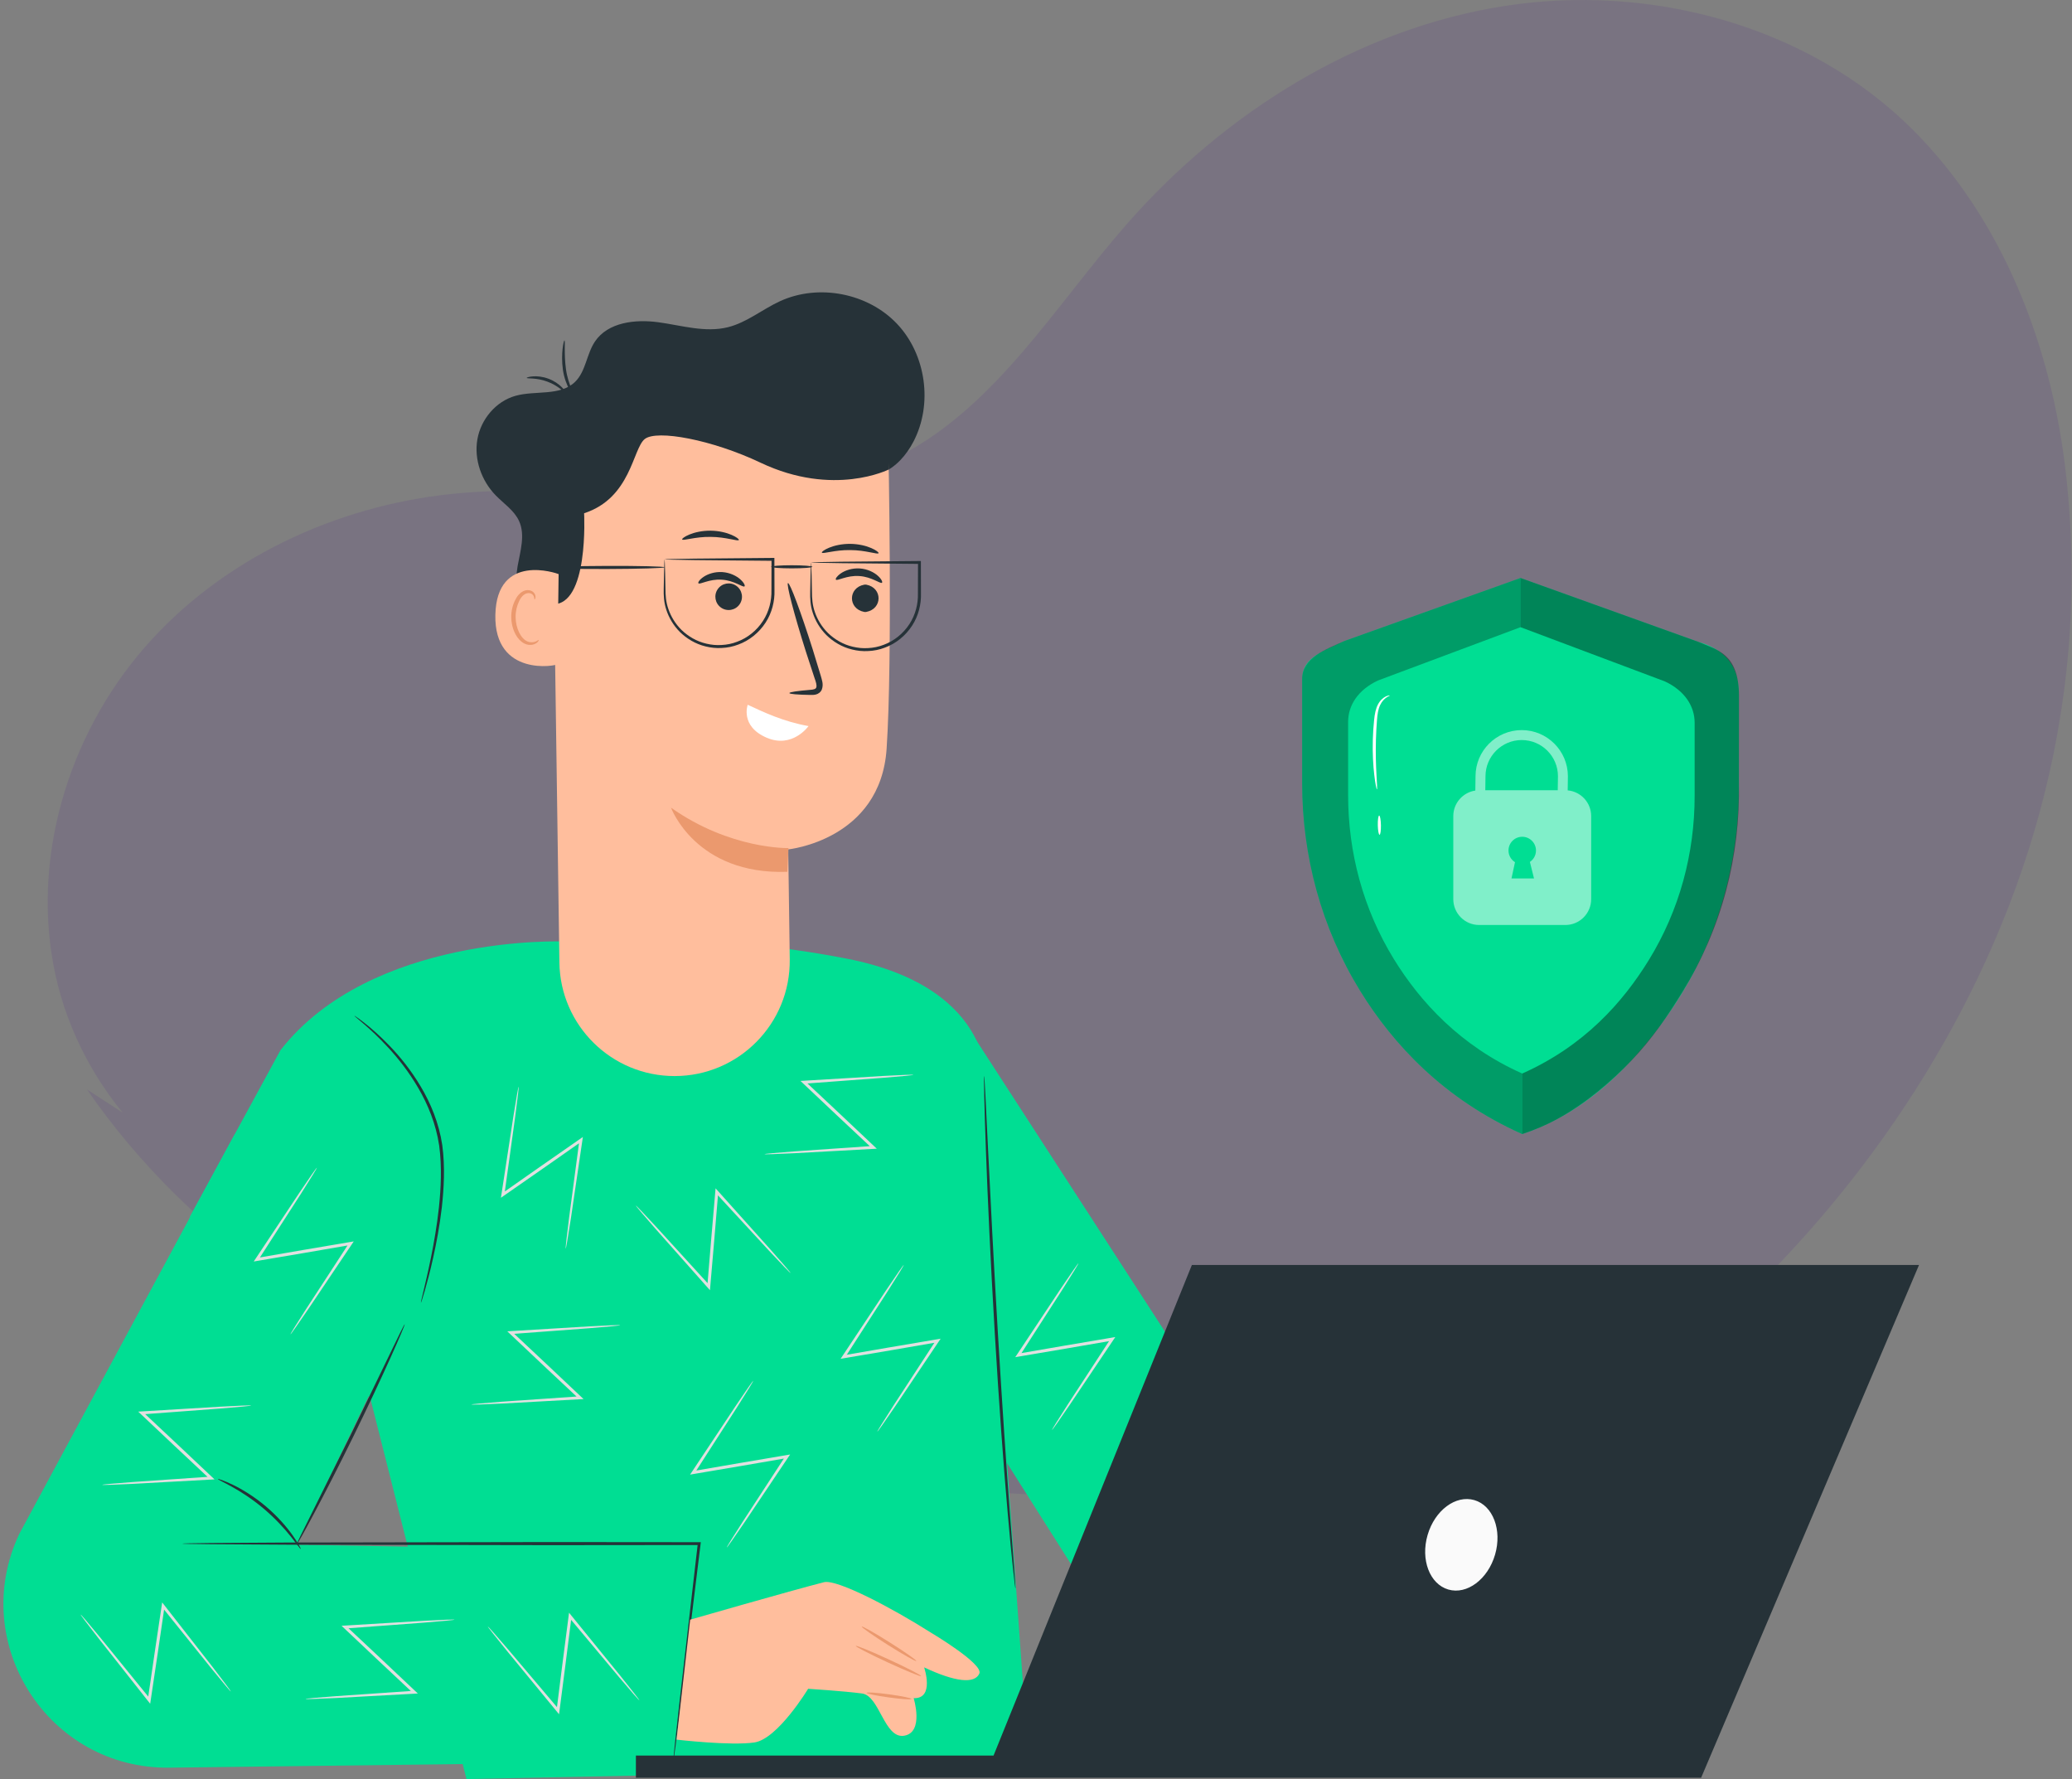 <svg width="198" height="170" viewBox="0 0 198 170" fill="none" xmlns="http://www.w3.org/2000/svg">
<rect x="0" y="0" width="198" height="170" fill="#808080" stroke="none"/>
<path d="M27.265 116.386C16.371 113.709 7.72 104.141 5.309 93.185C2.899 82.229 6.445 70.333 13.81 61.87C21.175 53.408 32.053 48.33 43.213 47.185C57.598 45.71 73.168 50.204 86.001 43.541C95.281 38.723 100.869 29.137 107.78 21.292C117.11 10.701 129.792 2.76 143.735 0.577C157.679 -1.606 172.797 2.42 182.784 12.392C191.4 20.994 196.045 33.077 197.411 45.176C202.663 91.707 169.075 126.004 150.781 136.209C137.31 143.724 116.992 143.5 101.578 142.911C84.112 142.244 66.51 140.271 50.049 134.398C33.587 128.525 18.232 118.477 8.312 104.087" fill="#3E0190" fill-opacity="0.1"/>
<path d="M35.379 133.566L18.137 116.25L26.806 100.329C35.475 89.233 53.824 89.948 53.824 89.948C53.824 89.948 66.311 88.745 80.885 91.581C95.46 94.417 94.286 104.063 94.286 104.063L96.239 139.791L98.332 168.882L44.575 169.966L35.379 133.566Z" fill="#00DE93"/>
<path d="M64.337 168.291L16.189 168.881C4.618 169.023 -3.101 156.994 1.849 146.535L22.437 108.355L41.189 121.032L28.398 147.579L67.377 148.275L64.337 168.291Z" fill="#00DE93"/>
<path d="M92.564 98.263L131.204 157.919L108.662 159.394C108.662 159.394 95.2 138.18 95.504 138.619C96.055 139.413 92.564 98.263 92.564 98.263Z" fill="#00DE93"/>
<path d="M40.223 124.459C40.213 124.456 40.232 124.35 40.276 124.152C40.331 123.922 40.399 123.636 40.481 123.288C40.66 122.537 40.919 121.452 41.192 120.102C41.462 118.752 41.751 117.136 41.948 115.329C42.13 113.524 42.245 111.515 41.968 109.446C41.661 107.383 40.886 105.514 39.974 103.954C39.063 102.387 38.037 101.102 37.106 100.093C36.175 99.083 35.352 98.328 34.767 97.83C34.182 97.329 33.849 97.062 33.864 97.042C33.87 97.034 33.96 97.091 34.126 97.208C34.29 97.329 34.541 97.494 34.84 97.74C35.452 98.214 36.3 98.949 37.259 99.949C38.218 100.948 39.272 102.233 40.21 103.815C41.148 105.389 41.948 107.291 42.263 109.403C42.544 111.514 42.418 113.541 42.22 115.358C42.007 117.177 41.696 118.796 41.397 120.145C41.098 121.494 40.806 122.574 40.593 123.316C40.487 123.687 40.399 123.974 40.334 124.167C40.271 124.361 40.233 124.462 40.223 124.459Z" fill="#263238"/>
<path d="M38.674 126.516C38.693 126.524 38.574 126.831 38.343 127.379C38.112 127.926 37.767 128.714 37.33 129.683C36.458 131.62 35.216 134.28 33.788 137.191C32.359 140.103 31.015 142.713 30.015 144.588C29.516 145.526 29.105 146.281 28.813 146.799C28.521 147.316 28.352 147.598 28.333 147.589C28.315 147.579 28.45 147.279 28.711 146.745C28.998 146.167 29.374 145.408 29.829 144.492C30.796 142.545 32.09 139.94 33.521 137.06C34.923 134.167 36.192 131.55 37.14 129.594C37.586 128.674 37.956 127.912 38.238 127.331C38.501 126.798 38.656 126.508 38.674 126.516Z" fill="#263238"/>
<path d="M64.337 168.292C64.333 168.291 64.334 168.257 64.338 168.191C64.344 168.112 64.352 168.016 64.362 167.898C64.39 167.621 64.427 167.242 64.476 166.76C64.587 165.745 64.747 164.297 64.948 162.476C65.374 158.785 65.974 153.586 66.682 147.46L66.817 147.611C62.485 147.615 57.665 147.619 52.594 147.624C42.883 147.607 34.095 147.591 27.71 147.581C24.541 147.561 21.97 147.545 20.169 147.533C19.295 147.521 18.608 147.512 18.12 147.505C17.899 147.499 17.723 147.494 17.586 147.49C17.466 147.485 17.405 147.48 17.405 147.475C17.405 147.47 17.466 147.465 17.586 147.46C17.723 147.456 17.898 147.451 18.12 147.445C18.608 147.438 19.295 147.429 20.169 147.417C21.97 147.405 24.541 147.389 27.71 147.369C34.095 147.358 42.883 147.342 52.594 147.326C57.665 147.33 62.485 147.335 66.817 147.338H66.97L66.951 147.49C66.2 153.611 65.563 158.807 65.11 162.494C64.877 164.312 64.692 165.757 64.562 166.769C64.496 167.249 64.444 167.626 64.406 167.902C64.388 168.019 64.373 168.114 64.36 168.192C64.349 168.259 64.341 168.292 64.337 168.292Z" fill="#263238"/>
<path d="M28.737 147.986C28.697 148.011 28.368 147.521 27.776 146.783C27.186 146.044 26.307 145.072 25.207 144.14C24.104 143.211 22.999 142.508 22.171 142.049C21.343 141.589 20.806 141.347 20.824 141.303C20.836 141.271 21.405 141.444 22.268 141.862C23.131 142.279 24.277 142.967 25.399 143.912C26.52 144.861 27.389 145.874 27.944 146.655C28.5 147.437 28.766 147.969 28.737 147.986Z" fill="#263238"/>
<path d="M97.037 151.764C97.027 151.765 97.001 151.595 96.961 151.271C96.921 150.92 96.867 150.446 96.8 149.85C96.668 148.615 96.491 146.827 96.3 144.615C95.909 140.192 95.459 134.074 95.058 127.311C94.657 120.546 94.378 114.418 94.217 109.98C94.135 107.762 94.082 105.966 94.054 104.725C94.045 104.125 94.037 103.649 94.03 103.295C94.028 102.969 94.032 102.797 94.042 102.796C94.053 102.796 94.069 102.967 94.09 103.293C94.11 103.645 94.137 104.121 94.17 104.72C94.232 105.989 94.319 107.775 94.427 109.971C94.641 114.405 94.954 120.53 95.353 127.293C95.755 134.054 96.172 140.172 96.508 144.598C96.678 146.79 96.816 148.573 96.914 149.839C96.958 150.438 96.993 150.913 97.019 151.265C97.042 151.591 97.047 151.763 97.037 151.764Z" fill="#263238"/>
<path d="M54.057 119.304C54.041 119.302 54.063 119.028 54.118 118.524C54.184 117.979 54.272 117.255 54.379 116.365C54.63 114.479 54.973 111.897 55.37 108.908L55.592 109.044C54.441 109.85 53.193 110.723 51.898 111.631C50.579 112.548 49.309 113.431 48.139 114.245L47.869 114.433L47.918 114.108C48.372 111.144 48.763 108.585 49.049 106.718C49.194 105.839 49.312 105.124 49.401 104.586C49.489 104.091 49.543 103.823 49.56 103.826C49.577 103.828 49.553 104.1 49.495 104.6C49.426 105.141 49.336 105.86 49.224 106.743C48.965 108.615 48.61 111.178 48.199 114.149L47.978 114.013C49.145 113.196 50.412 112.308 51.728 111.387C53.026 110.483 54.277 109.614 55.43 108.812L55.699 108.624L55.652 108.947C55.212 111.931 54.832 114.508 54.556 116.389C54.414 117.275 54.299 117.996 54.213 118.537C54.127 119.037 54.073 119.306 54.057 119.304Z" fill="#E0E0E0"/>
<path d="M75.545 121.62C75.533 121.631 75.336 121.439 74.984 121.074C74.607 120.675 74.106 120.145 73.49 119.493C72.201 118.095 70.434 116.18 68.389 113.964L68.635 113.881C68.519 115.281 68.394 116.799 68.263 118.375C68.126 119.976 67.993 121.518 67.871 122.936L67.843 123.265L67.625 123.019C65.635 120.776 63.918 118.84 62.664 117.426C62.081 116.752 61.606 116.204 61.25 115.793C60.924 115.409 60.754 115.196 60.766 115.185C60.778 115.174 60.972 115.366 61.32 115.729C61.691 116.127 62.187 116.657 62.795 117.308C64.068 118.703 65.813 120.615 67.834 122.83L67.588 122.912C67.706 121.493 67.833 119.951 67.966 118.35C68.102 116.774 68.232 115.257 68.352 113.857L68.38 113.531L68.598 113.774C70.612 116.019 72.351 117.958 73.621 119.374C74.212 120.049 74.692 120.598 75.054 121.01C75.385 121.395 75.557 121.609 75.545 121.62Z" fill="#E0E0E0"/>
<path d="M86.362 120.855C86.376 120.864 86.239 121.102 85.974 121.535C85.683 121.999 85.295 122.617 84.818 123.377C83.788 124.976 82.378 127.166 80.745 129.701L80.603 129.484C81.987 129.245 83.489 128.986 85.047 128.717C86.631 128.449 88.157 128.191 89.561 127.953L89.886 127.898L89.703 128.171C88.03 130.66 86.586 132.807 85.532 134.375C85.026 135.109 84.615 135.705 84.306 136.154C84.016 136.565 83.852 136.783 83.838 136.774C83.825 136.765 83.962 136.529 84.226 136.102C84.518 135.641 84.907 135.03 85.384 134.278C86.416 132.695 87.829 130.527 89.466 128.015L89.608 128.232C88.204 128.474 86.68 128.738 85.097 129.011C83.537 129.274 82.035 129.529 80.65 129.764L80.327 129.819L80.508 129.546C82.176 127.034 83.617 124.865 84.669 123.28C85.175 122.539 85.585 121.935 85.894 121.483C86.184 121.067 86.348 120.846 86.362 120.855Z" fill="#E0E0E0"/>
<path d="M71.98 131.919C71.993 131.928 71.857 132.166 71.592 132.598C71.3 133.063 70.912 133.681 70.436 134.441C69.406 136.04 67.996 138.229 66.363 140.765L66.22 140.547C67.604 140.309 69.106 140.05 70.664 139.781C72.248 139.512 73.773 139.254 75.178 139.016L75.503 138.961L75.32 139.234C73.647 141.723 72.203 143.871 71.149 145.439C70.643 146.172 70.232 146.768 69.923 147.217C69.633 147.628 69.469 147.847 69.455 147.838C69.441 147.829 69.578 147.593 69.843 147.165C70.136 146.705 70.524 146.094 71.001 145.342C72.033 143.759 73.446 141.59 75.083 139.078L75.225 139.296C73.822 139.538 72.297 139.801 70.714 140.074C69.154 140.338 67.652 140.593 66.267 140.827L65.944 140.882L66.124 140.61C67.793 138.098 69.234 135.928 70.287 134.344C70.792 133.603 71.202 132.999 71.511 132.546C71.802 132.131 71.966 131.91 71.98 131.919Z" fill="#E0E0E0"/>
<path d="M103.054 120.698C103.067 120.708 102.931 120.946 102.666 121.378C102.374 121.843 101.986 122.461 101.51 123.221C100.48 124.819 99.07 127.009 97.437 129.545L97.294 129.327C98.678 129.089 100.18 128.829 101.738 128.56C103.323 128.292 104.848 128.034 106.252 127.796L106.577 127.741L106.394 128.014C104.721 130.503 103.278 132.65 102.223 134.218C101.718 134.952 101.306 135.548 100.997 135.997C100.707 136.408 100.544 136.627 100.529 136.618C100.516 136.609 100.653 136.373 100.918 135.945C101.21 135.485 101.598 134.873 102.076 134.121C103.107 132.539 104.521 130.37 106.158 127.858L106.299 128.076C104.896 128.318 103.371 128.581 101.788 128.854C100.228 129.118 98.726 129.372 97.341 129.607L97.018 129.662L97.199 129.39C98.867 126.878 100.308 124.708 101.361 123.124C101.866 122.383 102.277 121.779 102.585 121.327C102.876 120.91 103.04 120.69 103.054 120.698Z" fill="#E0E0E0"/>
<path d="M30.282 111.559C30.295 111.568 30.159 111.806 29.894 112.238C29.602 112.703 29.214 113.321 28.738 114.081C27.708 115.679 26.298 117.87 24.665 120.405L24.522 120.188C25.906 119.949 27.408 119.69 28.966 119.421C30.55 119.153 32.075 118.895 33.48 118.657L33.805 118.602L33.622 118.875C31.949 121.364 30.505 123.511 29.451 125.08C28.945 125.813 28.534 126.41 28.225 126.858C27.935 127.269 27.771 127.488 27.757 127.479C27.743 127.47 27.88 127.234 28.145 126.806C28.438 126.346 28.826 125.735 29.303 124.983C30.335 123.4 31.748 121.231 33.385 118.719L33.527 118.937C32.123 119.179 30.599 119.442 29.016 119.715C27.456 119.979 25.954 120.234 24.569 120.468L24.246 120.523L24.427 120.251C26.095 117.739 27.536 115.569 28.588 113.985C29.094 113.244 29.504 112.64 29.813 112.187C30.104 111.77 30.268 111.549 30.282 111.559Z" fill="#E0E0E0"/>
<path d="M7.708 154.253C7.721 154.243 7.905 154.447 8.233 154.833C8.584 155.255 9.052 155.815 9.625 156.504C10.825 157.98 12.468 160.001 14.371 162.341L14.12 162.409C14.323 161.019 14.544 159.512 14.772 157.947C15.01 156.358 15.238 154.828 15.448 153.419L15.497 153.093L15.699 153.351C17.544 155.715 19.137 157.755 20.301 159.243C20.841 159.952 21.28 160.528 21.61 160.962C21.911 161.365 22.067 161.589 22.054 161.599C22.041 161.609 21.859 161.406 21.536 161.02C21.189 160.6 20.728 160.041 20.162 159.353C18.978 157.881 17.356 155.864 15.477 153.527L15.727 153.459C15.521 154.869 15.298 156.399 15.066 157.99C14.832 159.554 14.607 161.061 14.4 162.45L14.351 162.774L14.149 162.518C12.28 160.152 10.666 158.108 9.487 156.615C8.939 155.905 8.493 155.326 8.158 154.893C7.854 154.488 7.695 154.263 7.708 154.253Z" fill="#E0E0E0"/>
<path d="M59.264 126.609C59.266 126.626 58.993 126.66 58.489 126.709C57.942 126.757 57.215 126.819 56.321 126.896C54.425 127.038 51.827 127.232 48.82 127.456L48.907 127.212C49.932 128.173 51.043 129.215 52.197 130.297C53.366 131.4 54.49 132.461 55.526 133.439L55.766 133.666L55.438 133.683C52.443 133.847 49.859 133.989 47.973 134.093C47.082 134.131 46.358 134.162 45.814 134.185C45.311 134.202 45.038 134.202 45.037 134.186C45.036 134.169 45.307 134.137 45.808 134.09C46.351 134.046 47.073 133.988 47.961 133.916C49.846 133.785 52.428 133.607 55.419 133.4L55.331 133.644C54.292 132.67 53.164 131.612 51.992 130.513C50.842 129.427 49.734 128.381 48.713 127.417L48.474 127.192L48.8 127.173C51.81 126.991 54.41 126.834 56.309 126.719C57.204 126.676 57.934 126.641 58.481 126.614C58.989 126.595 59.263 126.593 59.264 126.609Z" fill="#E0E0E0"/>
<path d="M46.613 155.388C46.625 155.378 46.814 155.578 47.15 155.958C47.509 156.372 47.987 156.924 48.574 157.602C49.802 159.054 51.485 161.042 53.433 163.344L53.183 163.417C53.359 162.024 53.55 160.512 53.748 158.943C53.954 157.349 54.153 155.815 54.335 154.402L54.378 154.075L54.585 154.33C56.477 156.657 58.109 158.665 59.301 160.131C59.855 160.829 60.305 161.396 60.644 161.823C60.952 162.221 61.113 162.441 61.1 162.452C61.088 162.462 60.902 162.262 60.571 161.883C60.216 161.47 59.744 160.92 59.165 160.243C57.952 158.795 56.291 156.81 54.367 154.51L54.616 154.438C54.438 155.851 54.244 157.386 54.043 158.98C53.84 160.549 53.645 162.06 53.465 163.453L53.422 163.778L53.215 163.526C51.3 161.196 49.646 159.184 48.438 157.715C47.876 157.016 47.42 156.446 47.076 156.019C46.764 155.62 46.6 155.399 46.613 155.388Z" fill="#E0E0E0"/>
<path d="M24 134.282C24.001 134.299 23.728 134.333 23.224 134.382C22.677 134.429 21.95 134.492 21.056 134.569C19.16 134.711 16.562 134.905 13.555 135.129L13.642 134.885C14.667 135.846 15.778 136.888 16.932 137.97C18.101 139.073 19.226 140.134 20.261 141.112L20.501 141.338L20.173 141.356C17.178 141.52 14.594 141.662 12.708 141.766C11.818 141.804 11.094 141.835 10.549 141.858C10.046 141.874 9.773 141.875 9.772 141.859C9.771 141.842 10.042 141.81 10.543 141.763C11.086 141.719 11.808 141.661 12.696 141.589C14.581 141.458 17.163 141.28 20.154 141.073L20.066 141.317C19.027 140.343 17.898 139.285 16.727 138.185C15.576 137.1 14.469 136.054 13.447 135.09L13.208 134.865L13.534 134.845C16.545 134.664 19.144 134.507 21.043 134.392C21.939 134.348 22.668 134.313 23.216 134.286C23.724 134.268 23.998 134.266 24 134.282Z" fill="#E0E0E0"/>
<path d="M43.427 154.74C43.428 154.757 43.156 154.791 42.651 154.84C42.105 154.887 41.378 154.95 40.484 155.027C38.588 155.169 35.99 155.363 32.983 155.587L33.07 155.343C34.094 156.303 35.206 157.346 36.36 158.428C37.528 159.53 38.653 160.592 39.689 161.57L39.929 161.796L39.6 161.814C36.606 161.978 34.022 162.12 32.135 162.224C31.245 162.262 30.521 162.293 29.977 162.316C29.474 162.333 29.201 162.333 29.2 162.317C29.199 162.3 29.47 162.267 29.971 162.221C30.514 162.177 31.236 162.118 32.124 162.047C34.009 161.916 36.591 161.738 39.582 161.531L39.494 161.775C38.455 160.801 37.327 159.743 36.155 158.643C35.005 157.558 33.897 156.512 32.875 155.548L32.637 155.323L32.963 155.304C35.973 155.122 38.573 154.965 40.471 154.85C41.367 154.807 42.096 154.772 42.645 154.745C43.151 154.726 43.426 154.724 43.427 154.74Z" fill="#E0E0E0"/>
<path d="M87.285 102.69C87.286 102.706 87.013 102.741 86.509 102.79C85.962 102.837 85.236 102.9 84.341 102.977C82.445 103.119 79.847 103.312 76.84 103.536L76.927 103.292C77.952 104.253 79.063 105.295 80.217 106.377C81.386 107.479 82.511 108.541 83.546 109.519L83.786 109.745L83.458 109.763C80.464 109.927 77.879 110.069 75.993 110.172C75.103 110.21 74.379 110.241 73.835 110.265C73.332 110.281 73.058 110.282 73.057 110.265C73.056 110.249 73.328 110.216 73.828 110.17C74.371 110.126 75.094 110.067 75.981 109.995C77.866 109.865 80.448 109.686 83.44 109.48L83.351 109.724C82.312 108.749 81.184 107.691 80.012 106.592C78.862 105.507 77.754 104.461 76.732 103.497L76.494 103.272L76.82 103.252C79.83 103.071 82.43 102.914 84.328 102.799C85.224 102.756 85.953 102.72 86.501 102.693C87.008 102.676 87.284 102.673 87.285 102.69Z" fill="#E0E0E0"/>
<path d="M65.952 154.74C65.952 154.74 75.559 151.973 78.738 151.162C79.977 150.846 85.284 153.645 88.948 155.973C88.948 155.973 93.996 158.965 93.588 159.887C93.138 160.902 91.276 160.694 88.309 159.299C88.309 159.299 89.344 162.306 87.311 162.241C87.311 162.241 88.32 165.491 86.415 165.827C84.509 166.164 84.061 162.016 82.38 161.793C80.699 161.568 77.225 161.344 77.225 161.344C77.225 161.344 74.331 166.136 72.09 166.472C69.848 166.808 64.654 166.202 64.654 166.202L65.952 154.74Z" fill="#FFBE9D"/>
<path d="M82.349 155.403C82.393 155.333 83.594 156.012 85.032 156.919C86.47 157.826 87.601 158.618 87.557 158.688C87.513 158.757 86.312 158.078 84.873 157.171C83.436 156.264 82.305 155.472 82.349 155.403Z" fill="#EB996E"/>
<path d="M81.78 157.25C81.815 157.176 83.241 157.761 84.966 158.557C86.692 159.353 88.061 160.059 88.027 160.133C87.993 160.208 86.567 159.623 84.841 158.827C83.117 158.031 81.746 157.325 81.78 157.25Z" fill="#EB996E"/>
<path d="M82.809 161.73C82.82 161.648 83.791 161.714 84.978 161.876C86.164 162.039 87.117 162.237 87.106 162.318C87.094 162.399 86.124 162.334 84.937 162.171C83.751 162.009 82.797 161.811 82.809 161.73Z" fill="#EB996E"/>
<path d="M53.455 55.643C53.678 56.378 53.423 57.235 52.835 57.729C52.247 58.223 51.359 58.325 50.673 57.978C49.372 57.318 49.207 55.522 49.463 54.085C49.719 52.648 50.208 51.115 49.605 49.785C49.144 48.769 48.146 48.124 47.367 47.324C46.01 45.93 45.287 43.898 45.617 41.981C45.947 40.063 47.385 38.34 49.259 37.816C51.171 37.281 53.528 37.869 54.952 36.485C55.984 35.482 56.047 33.837 56.846 32.64C58.086 30.781 60.706 30.485 62.92 30.788C65.134 31.091 67.388 31.801 69.557 31.262C71.368 30.811 72.854 29.546 74.551 28.77C78.23 27.087 82.932 27.998 85.716 30.934C88.5 33.869 89.162 38.613 87.287 42.198C86.613 43.485 85.599 44.655 84.252 45.2" fill="#263238"/>
<path d="M64.473 102.806C70.607 102.8 75.552 97.781 75.468 91.647L75.323 81.15C75.323 81.15 84.141 80.266 84.725 71.53C85.309 62.794 84.888 42.636 84.888 42.636C75.004 37.735 63.243 38.567 54.148 44.81L52.798 45.737L53.455 91.956C53.54 97.978 58.45 102.813 64.473 102.806Z" fill="#FFBE9D"/>
<path d="M82.571 58.46C81.019 58.153 81.03 56.149 82.585 55.86C82.654 55.847 82.73 55.848 82.798 55.861C84.35 56.167 84.338 58.172 82.783 58.461C82.715 58.474 82.639 58.474 82.571 58.46Z" fill="#263238"/>
<path d="M84.285 55.67C84.14 55.814 83.318 55.107 82.114 55.035C80.911 54.947 80.002 55.539 79.877 55.377C79.816 55.304 79.968 55.039 80.364 54.77C80.754 54.502 81.412 54.26 82.162 54.309C82.912 54.359 83.531 54.687 83.882 55.004C84.241 55.323 84.355 55.606 84.285 55.67Z" fill="#263238"/>
<path d="M70.356 55.965C70.933 56.365 71.077 57.157 70.677 57.734C70.277 58.311 69.485 58.455 68.908 58.055C68.331 57.656 68.187 56.864 68.587 56.286C68.986 55.709 69.778 55.565 70.356 55.965Z" fill="#263238"/>
<path d="M71.149 56.018C71.003 56.162 70.181 55.455 68.977 55.383C67.774 55.294 66.866 55.886 66.741 55.724C66.679 55.652 66.83 55.386 67.228 55.117C67.618 54.849 68.275 54.607 69.025 54.656C69.775 54.707 70.394 55.034 70.745 55.351C71.104 55.672 71.219 55.955 71.149 56.018Z" fill="#263238"/>
<path d="M75.435 66.215C75.433 66.12 76.185 66.01 77.405 65.909C77.722 65.891 77.973 65.834 78.005 65.665C78.072 65.478 77.968 65.135 77.828 64.751C77.562 63.938 77.292 63.115 77.01 62.252C75.884 58.695 75.118 55.766 75.299 55.708C75.479 55.651 76.538 58.488 77.664 62.045C77.929 62.913 78.181 63.742 78.431 64.56C78.527 64.93 78.723 65.368 78.532 65.878C78.431 66.133 78.173 66.308 77.963 66.352C77.751 66.404 77.573 66.394 77.421 66.393C76.197 66.371 75.439 66.31 75.435 66.215Z" fill="#263238"/>
<path d="M71.451 67.332C72.994 68.046 74.835 68.936 77.263 69.369C77.263 69.369 75.734 71.539 73.264 70.48C70.7 69.38 71.451 67.332 71.451 67.332Z" fill="white"/>
<path d="M75.344 81.024C75.344 81.024 69.794 81.173 64.123 77.165C64.123 77.165 66.474 83.603 75.24 83.291L75.344 81.024Z" fill="#EB996E"/>
<path d="M84.948 44.845C84.948 44.845 79.671 47.526 72.672 44.202C68.079 42.02 62.755 41.014 61.604 41.951C60.453 42.888 60.297 47.58 55.817 49.036C55.817 49.036 56.301 57.973 52.729 57.723C49.157 57.474 51.117 43.58 51.117 43.58L59.756 39.15L69.24 37.166L78.233 38.257L85.21 40.022L84.948 44.845Z" fill="#263238"/>
<path d="M53.382 54.851C53.236 54.778 47.471 52.747 47.337 58.734C47.202 64.722 53.241 63.622 53.255 63.451C53.27 63.279 53.382 54.851 53.382 54.851Z" fill="#FFBE9D"/>
<path d="M51.477 61.141C51.452 61.121 51.371 61.212 51.194 61.288C51.02 61.363 50.723 61.411 50.414 61.287C49.786 61.04 49.276 60.024 49.272 58.944C49.268 58.399 49.394 57.883 49.597 57.458C49.789 57.024 50.08 56.724 50.4 56.675C50.718 56.609 50.94 56.804 51.009 56.975C51.086 57.144 51.045 57.262 51.077 57.273C51.093 57.289 51.207 57.176 51.165 56.928C51.143 56.808 51.076 56.666 50.938 56.547C50.797 56.428 50.587 56.363 50.364 56.382C49.902 56.404 49.477 56.819 49.254 57.286C49.005 57.754 48.851 58.334 48.855 58.947C48.866 60.154 49.458 61.297 50.318 61.566C50.737 61.686 51.091 61.567 51.276 61.429C51.464 61.286 51.498 61.153 51.477 61.141Z" fill="#EB996E"/>
<path d="M50.334 36.106C50.301 36.036 51.284 35.755 52.411 36.183C53.542 36.598 54.102 37.454 54.031 37.485C53.965 37.547 53.351 36.84 52.307 36.462C51.27 36.065 50.343 36.196 50.334 36.106Z" fill="#263238"/>
<path d="M53.935 32.521C54.04 32.528 53.876 33.783 54.085 35.281C54.288 36.791 55.001 37.842 54.921 37.89C54.892 37.91 54.673 37.677 54.419 37.228C54.17 36.781 53.9 36.106 53.791 35.325C53.575 33.757 53.879 32.508 53.935 32.521Z" fill="#263238"/>
<path d="M78.537 52.795C78.506 52.725 78.762 52.519 79.248 52.32C79.731 52.122 80.45 51.953 81.255 51.959C82.06 51.969 82.776 52.151 83.255 52.36C83.736 52.568 83.989 52.779 83.955 52.849C83.882 53.007 82.729 52.557 81.249 52.554C79.769 52.528 78.608 52.955 78.537 52.795Z" fill="#263238"/>
<path d="M65.186 51.536C65.155 51.466 65.411 51.26 65.897 51.061C66.38 50.862 67.099 50.693 67.904 50.7C68.709 50.709 69.425 50.892 69.904 51.1C70.386 51.309 70.638 51.519 70.605 51.589C70.531 51.748 69.379 51.297 67.899 51.294C66.419 51.269 65.257 51.696 65.186 51.536Z" fill="#263238"/>
<path d="M77.507 53.736C77.514 53.743 77.521 53.866 77.529 54.09C77.537 54.343 77.547 54.663 77.559 55.056C77.568 55.48 77.578 55.981 77.59 56.555C77.592 57.133 77.627 57.807 77.875 58.497C78.114 59.185 78.526 59.892 79.137 60.492C79.754 61.082 80.56 61.573 81.497 61.788C81.963 61.898 82.457 61.952 82.957 61.916C83.457 61.893 83.966 61.791 84.451 61.601C85.429 61.242 86.315 60.536 86.914 59.609C87.487 58.722 87.744 57.69 87.716 56.686C87.719 55.664 87.722 54.678 87.725 53.735L87.863 53.874C84.871 53.846 82.311 53.823 80.453 53.806C79.562 53.791 78.84 53.778 78.301 53.769C78.071 53.762 77.879 53.757 77.72 53.751C77.584 53.747 77.512 53.742 77.507 53.736C77.496 53.725 77.752 53.714 78.24 53.703C78.771 53.694 79.482 53.681 80.36 53.665C82.241 53.648 84.833 53.625 87.862 53.598L87.999 53.597L88 53.736C88.002 54.678 88.005 55.665 88.008 56.686C88.041 57.723 87.771 58.837 87.163 59.77C86.529 60.753 85.59 61.498 84.553 61.874C84.039 62.074 83.5 62.178 82.972 62.2C82.443 62.235 81.922 62.176 81.432 62.055C80.445 61.821 79.602 61.295 78.963 60.668C78.331 60.031 77.91 59.285 77.674 58.564C77.43 57.839 77.408 57.142 77.423 56.542C77.435 55.953 77.445 55.439 77.455 55.004C77.467 54.617 77.476 54.301 77.484 54.051C77.492 53.837 77.499 53.729 77.507 53.736Z" fill="#263238"/>
<path d="M63.508 53.441C63.515 53.448 63.522 53.571 63.531 53.795C63.538 54.048 63.548 54.368 63.56 54.761C63.568 55.185 63.579 55.686 63.591 56.26C63.593 56.838 63.628 57.511 63.876 58.202C64.114 58.89 64.528 59.597 65.139 60.197C65.755 60.787 66.561 61.279 67.499 61.494C67.964 61.604 68.458 61.657 68.959 61.621C69.459 61.598 69.968 61.497 70.452 61.306C71.43 60.948 72.316 60.242 72.915 59.314C73.488 58.428 73.745 57.395 73.718 56.391C73.721 55.37 73.723 54.383 73.726 53.441L73.864 53.579C70.872 53.552 68.312 53.529 66.454 53.512C65.563 53.496 64.841 53.484 64.303 53.474C64.072 53.467 63.881 53.462 63.721 53.457C63.586 53.452 63.514 53.447 63.508 53.441C63.497 53.43 63.753 53.419 64.242 53.407C64.773 53.398 65.484 53.386 66.362 53.37C68.243 53.352 70.834 53.33 73.863 53.302L74 53.301L74.001 53.44C74.003 54.382 74.006 55.369 74.009 56.391C74.043 57.428 73.772 58.541 73.165 59.475C72.531 60.457 71.591 61.202 70.555 61.579C70.041 61.778 69.502 61.882 68.973 61.905C68.445 61.94 67.923 61.88 67.433 61.76C66.446 61.525 65.603 60.999 64.965 60.373C64.332 59.736 63.911 58.989 63.676 58.268C63.431 57.544 63.41 56.847 63.425 56.246C63.437 55.657 63.447 55.144 63.456 54.709C63.468 54.321 63.477 54.006 63.485 53.755C63.494 53.542 63.501 53.434 63.508 53.441Z" fill="#263238"/>
<path d="M77.632 54.152C77.632 54.235 76.749 54.301 75.661 54.301C74.572 54.301 73.689 54.234 73.689 54.152C73.689 54.07 74.572 54.004 75.661 54.004C76.75 54.004 77.632 54.07 77.632 54.152Z" fill="#263238"/>
<path d="M52.59 54.23C52.59 54.148 55.034 54.075 58.048 54.065C61.064 54.056 63.508 54.116 63.508 54.197C63.509 54.279 61.065 54.353 58.049 54.362C55.035 54.372 52.59 54.313 52.59 54.23Z" fill="#263238"/>
<path d="M162.298 61.324L145.3 55.219L128.467 61.241C126.319 62.256 124.434 62.864 124.434 64.866V74.833C124.434 81.754 126.247 88.614 129.979 94.669C133.119 99.765 137.981 105.012 145.465 108.347C152.346 106.112 157.482 100.154 160.621 95.058C164.353 89.003 166.166 82.143 166.166 75.222V66.259C166.166 63.405 164.653 62.01 162.298 61.324Z" fill="#00DE93"/>
<g opacity="0.3">
<path d="M145.465 102.563C139.543 99.925 135.696 95.685 133.212 91.653C130.26 86.862 128.826 81.435 128.826 75.959V68.967C128.826 67.383 129.781 65.9 131.678 65.014L145.303 59.92L145.3 55.219L128.468 61.241C126.701 62.013 124.434 62.864 124.434 64.866V74.833C124.434 81.754 126.248 88.614 129.979 94.669C133.119 99.765 137.981 105.012 145.465 108.347V102.563H145.465Z" fill="black"/>
</g>
<g opacity="0.4">
<path d="M145.465 108.347C146.658 107.948 147.753 107.488 148.804 106.915C151.626 105.378 154.034 103.267 155.871 101.356C157.926 99.219 159.457 96.909 160.787 94.752C164.518 88.697 166.332 81.837 166.167 74.725L166.177 66.495C166.167 62.398 164.065 62.095 162.298 61.324L145.3 55.219L145.303 59.92L159.087 65.097C160.984 65.982 161.94 67.466 161.94 69.049V76.041C161.94 81.518 160.505 86.944 157.553 91.735C155.068 95.767 151.387 99.925 145.465 102.563V108.347Z" fill="black"/>
</g>
<path opacity="0.5" d="M149.809 75.511L149.828 74.165C149.828 71.732 147.848 69.752 145.415 69.752C142.981 69.752 141.001 71.732 141.001 74.159L140.982 75.529C139.791 75.705 138.876 76.729 138.876 77.969V85.903C138.876 87.267 139.982 88.373 141.346 88.373H149.583C150.947 88.373 152.052 87.267 152.052 85.903V77.969C152.053 76.681 151.067 75.625 149.809 75.511ZM146.591 83.928H144.437L144.773 82.372C144.401 82.14 144.151 81.728 144.151 81.257C144.151 80.532 144.739 79.944 145.465 79.944C146.19 79.944 146.778 80.532 146.778 81.257C146.778 81.712 146.547 82.112 146.197 82.348C146.349 82.951 146.591 83.928 146.591 83.928ZM148.858 75.499H141.934L141.953 74.165C141.953 72.257 143.506 70.703 145.415 70.703C147.325 70.703 148.878 72.256 148.878 74.159L148.858 75.499Z" fill="white"/>
<path d="M131.58 75.413C131.542 75.419 131.424 74.894 131.325 74.033C131.223 73.172 131.148 71.973 131.187 70.649C131.206 69.987 131.25 69.358 131.31 68.787C131.365 68.217 131.469 67.683 131.689 67.283C131.905 66.881 132.207 66.641 132.434 66.535C132.665 66.428 132.809 66.433 132.81 66.45C132.839 66.487 132.236 66.605 131.877 67.378C131.7 67.751 131.622 68.248 131.583 68.813C131.538 69.379 131.503 70.003 131.484 70.658C131.446 71.969 131.487 73.156 131.535 74.016C131.58 74.875 131.624 75.408 131.58 75.413Z" fill="white"/>
<path d="M131.83 79.753C131.748 79.754 131.673 79.345 131.663 78.838C131.653 78.331 131.712 77.919 131.794 77.918C131.876 77.916 131.95 78.325 131.961 78.832C131.97 79.339 131.912 79.751 131.83 79.753Z" fill="white"/>
<path d="M113.896 120.855L94.942 167.727H60.766V169.842H162.56L183.381 120.855H113.896Z" fill="#263238"/>
<path d="M142.868 148.528C142.181 150.887 140.181 152.379 138.401 151.861C136.621 151.342 135.734 149.01 136.421 146.651C137.108 144.292 139.108 142.8 140.888 143.318C142.668 143.836 143.555 146.169 142.868 148.528Z" fill="#FAFAFA"/>
</svg>
